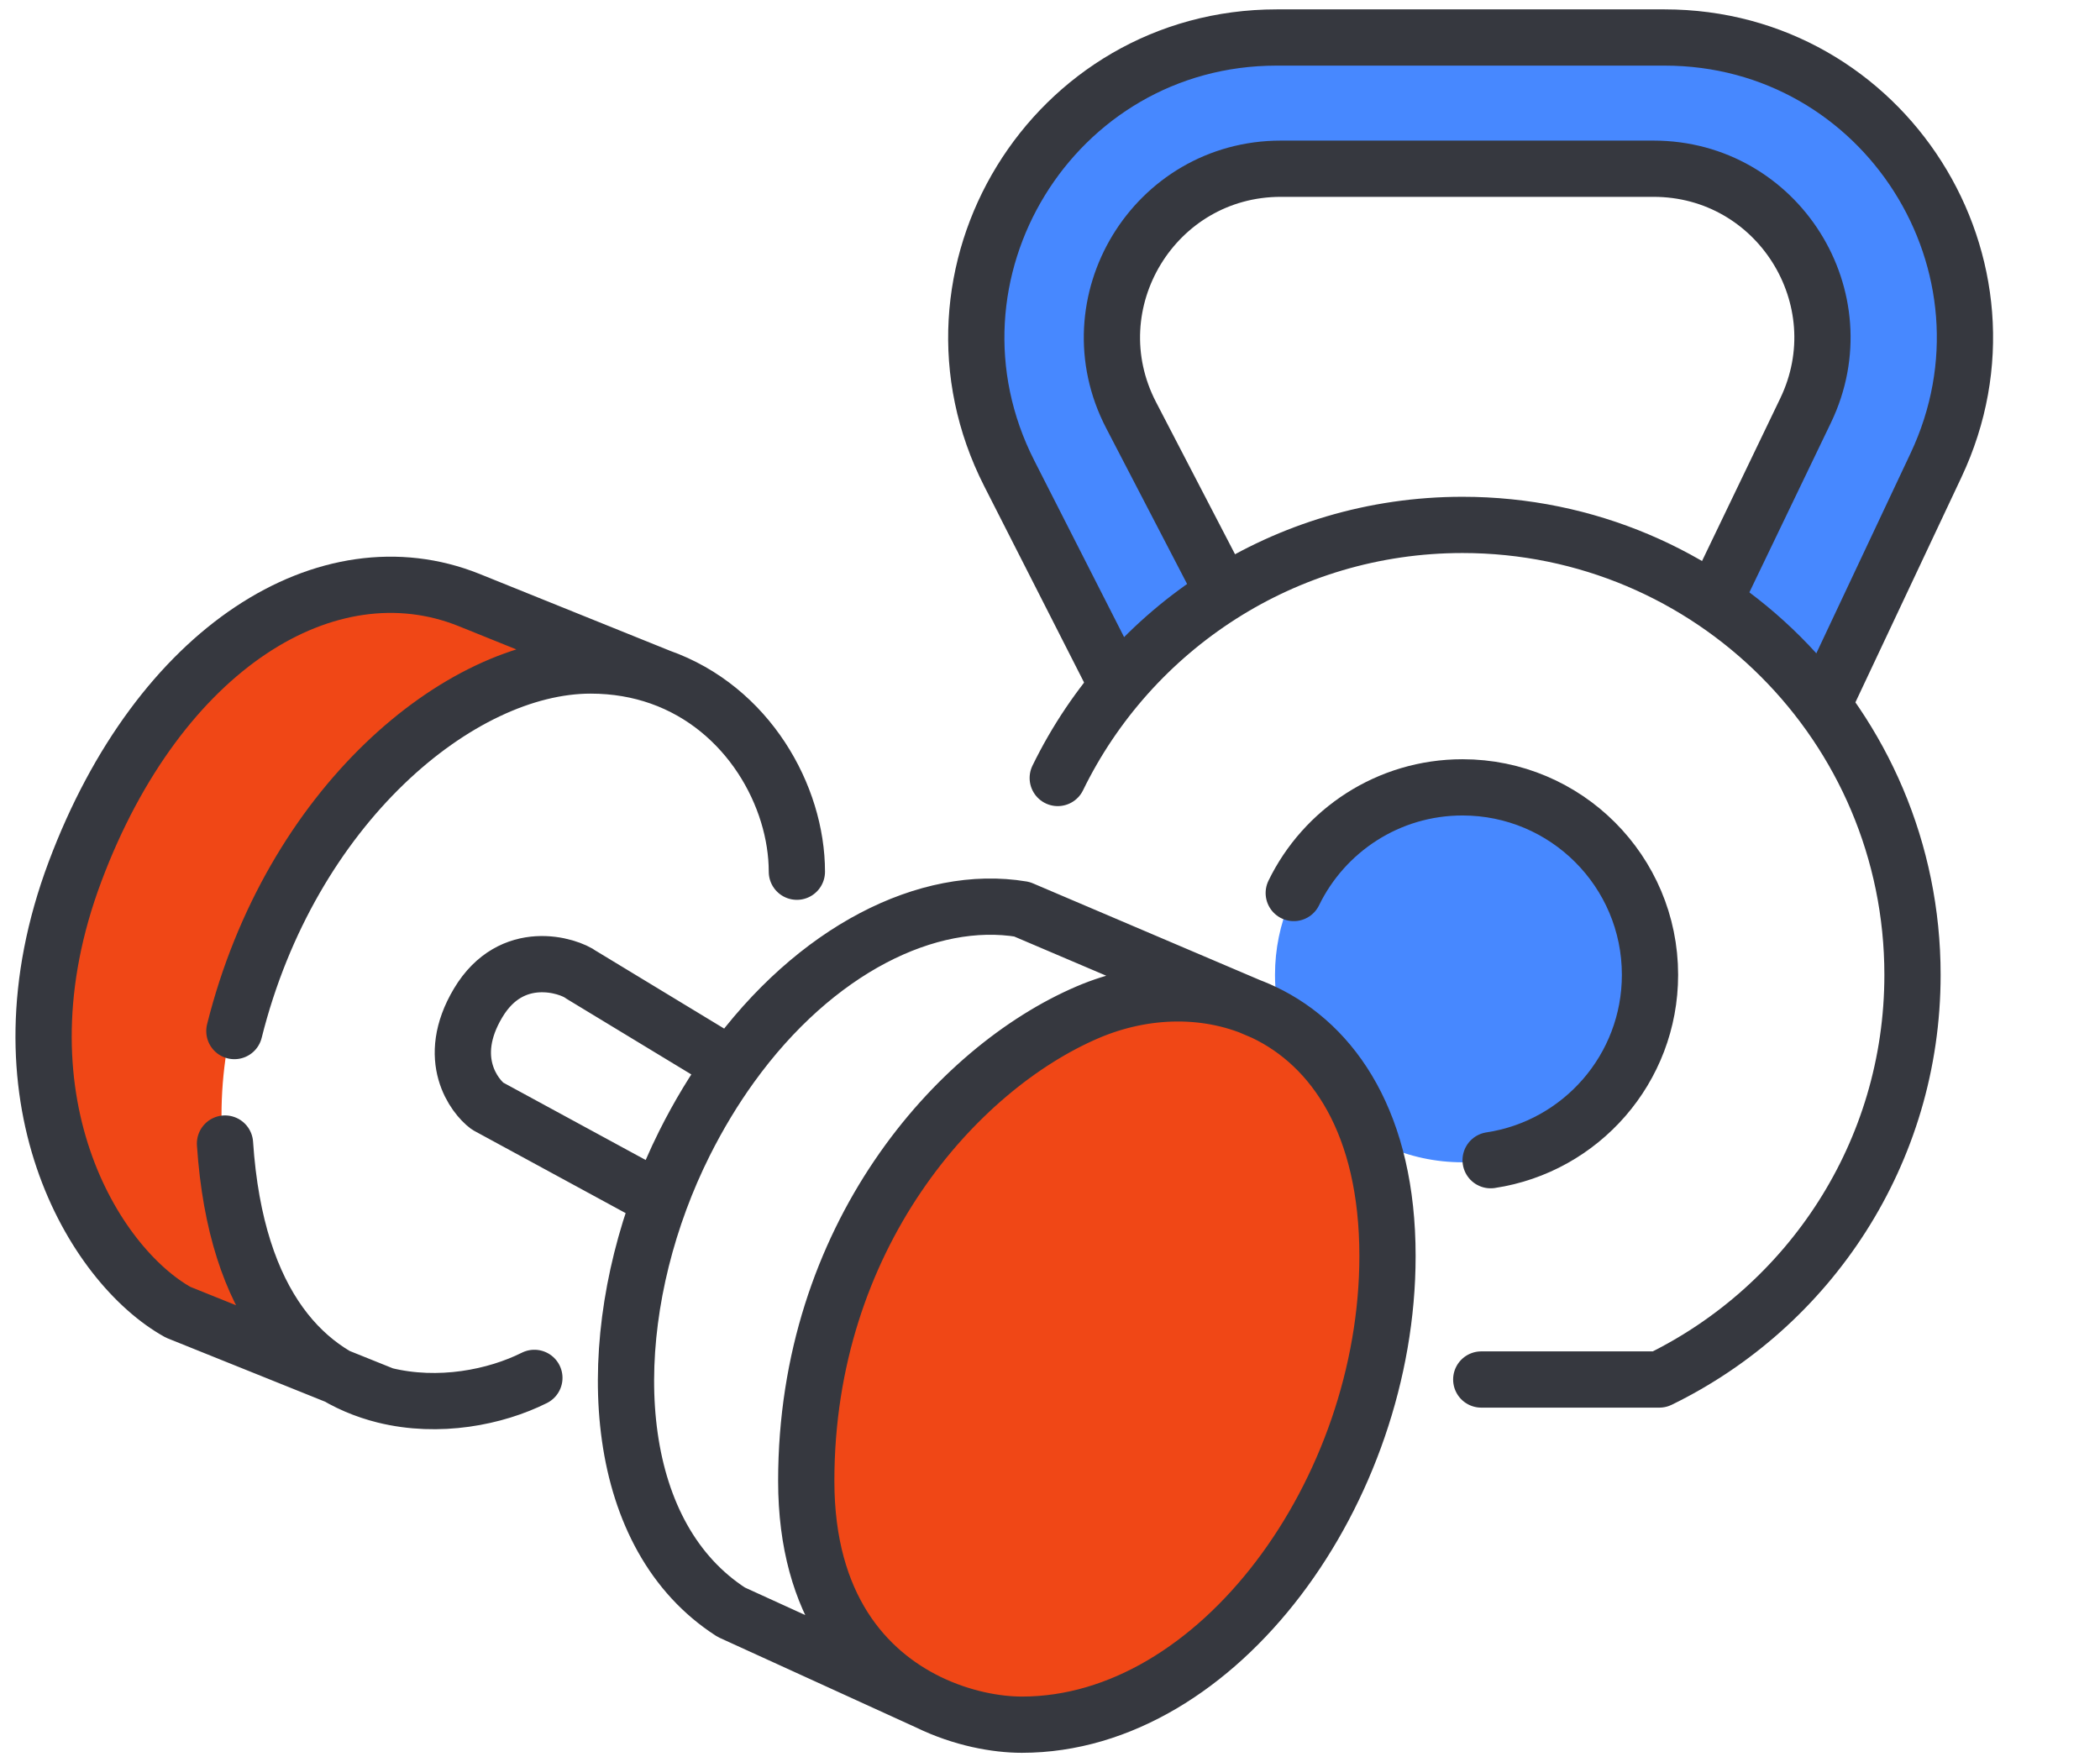 <svg width="112" height="94" viewBox="0 0 112 94" fill="none" xmlns="http://www.w3.org/2000/svg">
<path d="M78 62C83.523 62 88 57.523 88 52C88 46.477 83.523 42 78 42C72.477 42 68 46.477 68 52C68 52.409 68.025 52.813 68.072 53.209C71.115 54.031 73.475 57.191 73.923 61.134C75.168 61.691 76.548 62 78 62Z" fill="#4788FF"/>
<path d="M15 48C9 58.4 12.833 68 15.5 71.5L9 70L5.5 66.5L3.5 61.5L2 53.5L3.5 46.5L8.5 37.5L15.5 32L22.5 31L32 35C28.833 35 21 37.6 15 48Z" fill="#F04716"/>
<path d="M65 31.5L59.5 36L53.5 26L51.5 18.5L53.5 12L56 6.5L61 3.5L66.5 2H89L96 3.5L101.5 7L104.5 15L105 21.5L101 30L97 37L91 32L95.5 23.5L97 19.5V16.5L96 13.5L93.5 10.5L89 9H67.5L61.5 11L59.5 15.5V19.5L65 31.5Z" fill="#4788FF"/>
<path d="M43 79.5L45 87.5L50.5 92L58.5 91L64 88L69.5 82.5L72.5 77L73.5 66.5L72.5 59L69.5 55L64.5 53L59 54L52.5 57.5L48.5 61.5L44.5 70.5L43 79.5Z" fill="#F04716"/>
<path d="M67.406 54C71.148 55.779 74 59.963 74 67C74 79.5 65 92 54.5 92C53.144 92 51.307 91.674 49.5 90.793M67.406 54C64.501 52.619 61.059 52.689 58 54C51 57 43 66 43 79C43 85.72 46.201 89.183 49.5 90.793M67.406 54L54.5 48.5C49.508 47.668 43.477 50.644 39 56.851M49.5 90.793L39 86C32.758 81.987 32.082 72.409 35.2 64M35.2 64C35.578 62.979 36.013 61.975 36.5 61C37.256 59.489 38.096 58.104 39 56.851M35.2 64L26 59C25.333 58.5 23.709 56.5 25.5 53.5C27.291 50.5 30.333 51.5 31 52L39 56.851M42.5 46.5C42.5 42.462 39.891 37.771 35.2 36.116M12.5 55C15.5 43 24.5 35.5 31.5 35.5C32.846 35.5 34.082 35.722 35.2 36.116M28.5 73.5C26.424 74.538 23.399 75.145 20.5 74.426M12 61C12.585 69.771 16.418 73.413 20.5 74.426M35.2 36.116L25 32C17.5 29 8.5 34.5 4 46.5C-0.5 58.5 5 67.5 9.5 70L20.5 74.426" stroke="#36383F" stroke-width="3" stroke-linecap="round" stroke-linejoin="round"/>
<path d="M56.413 41.5C60.308 33.507 68.511 28 78 28C91.255 28 102 38.745 102 52C102 61.489 96.493 69.692 88.5 73.587H79" stroke="#36383F" stroke-width="3" stroke-linecap="round" stroke-linejoin="round"/>
<path d="M79.5 61.888C84.311 61.164 88 57.013 88 52C88 46.477 83.523 42 78 42C74.042 42 70.621 44.3 69 47.636" stroke="#36383F" stroke-width="3" stroke-linecap="round" stroke-linejoin="round"/>
<path d="M91.5 31.88L96.298 21.9C99.171 15.925 94.817 9 88.187 9H68.314C61.563 9 57.216 16.156 60.327 22.147L65.183 31.5" stroke="#36383F" stroke-width="3" stroke-linecap="round" stroke-linejoin="round"/>
<path d="M97.5 37.035L103.254 24.817C108.252 14.205 100.509 2 88.779 2H68.089C56.147 2 48.413 14.609 53.828 25.254L59.5 36.406" stroke="#36383F" stroke-width="3" stroke-linecap="round" stroke-linejoin="round"/>
</svg>
